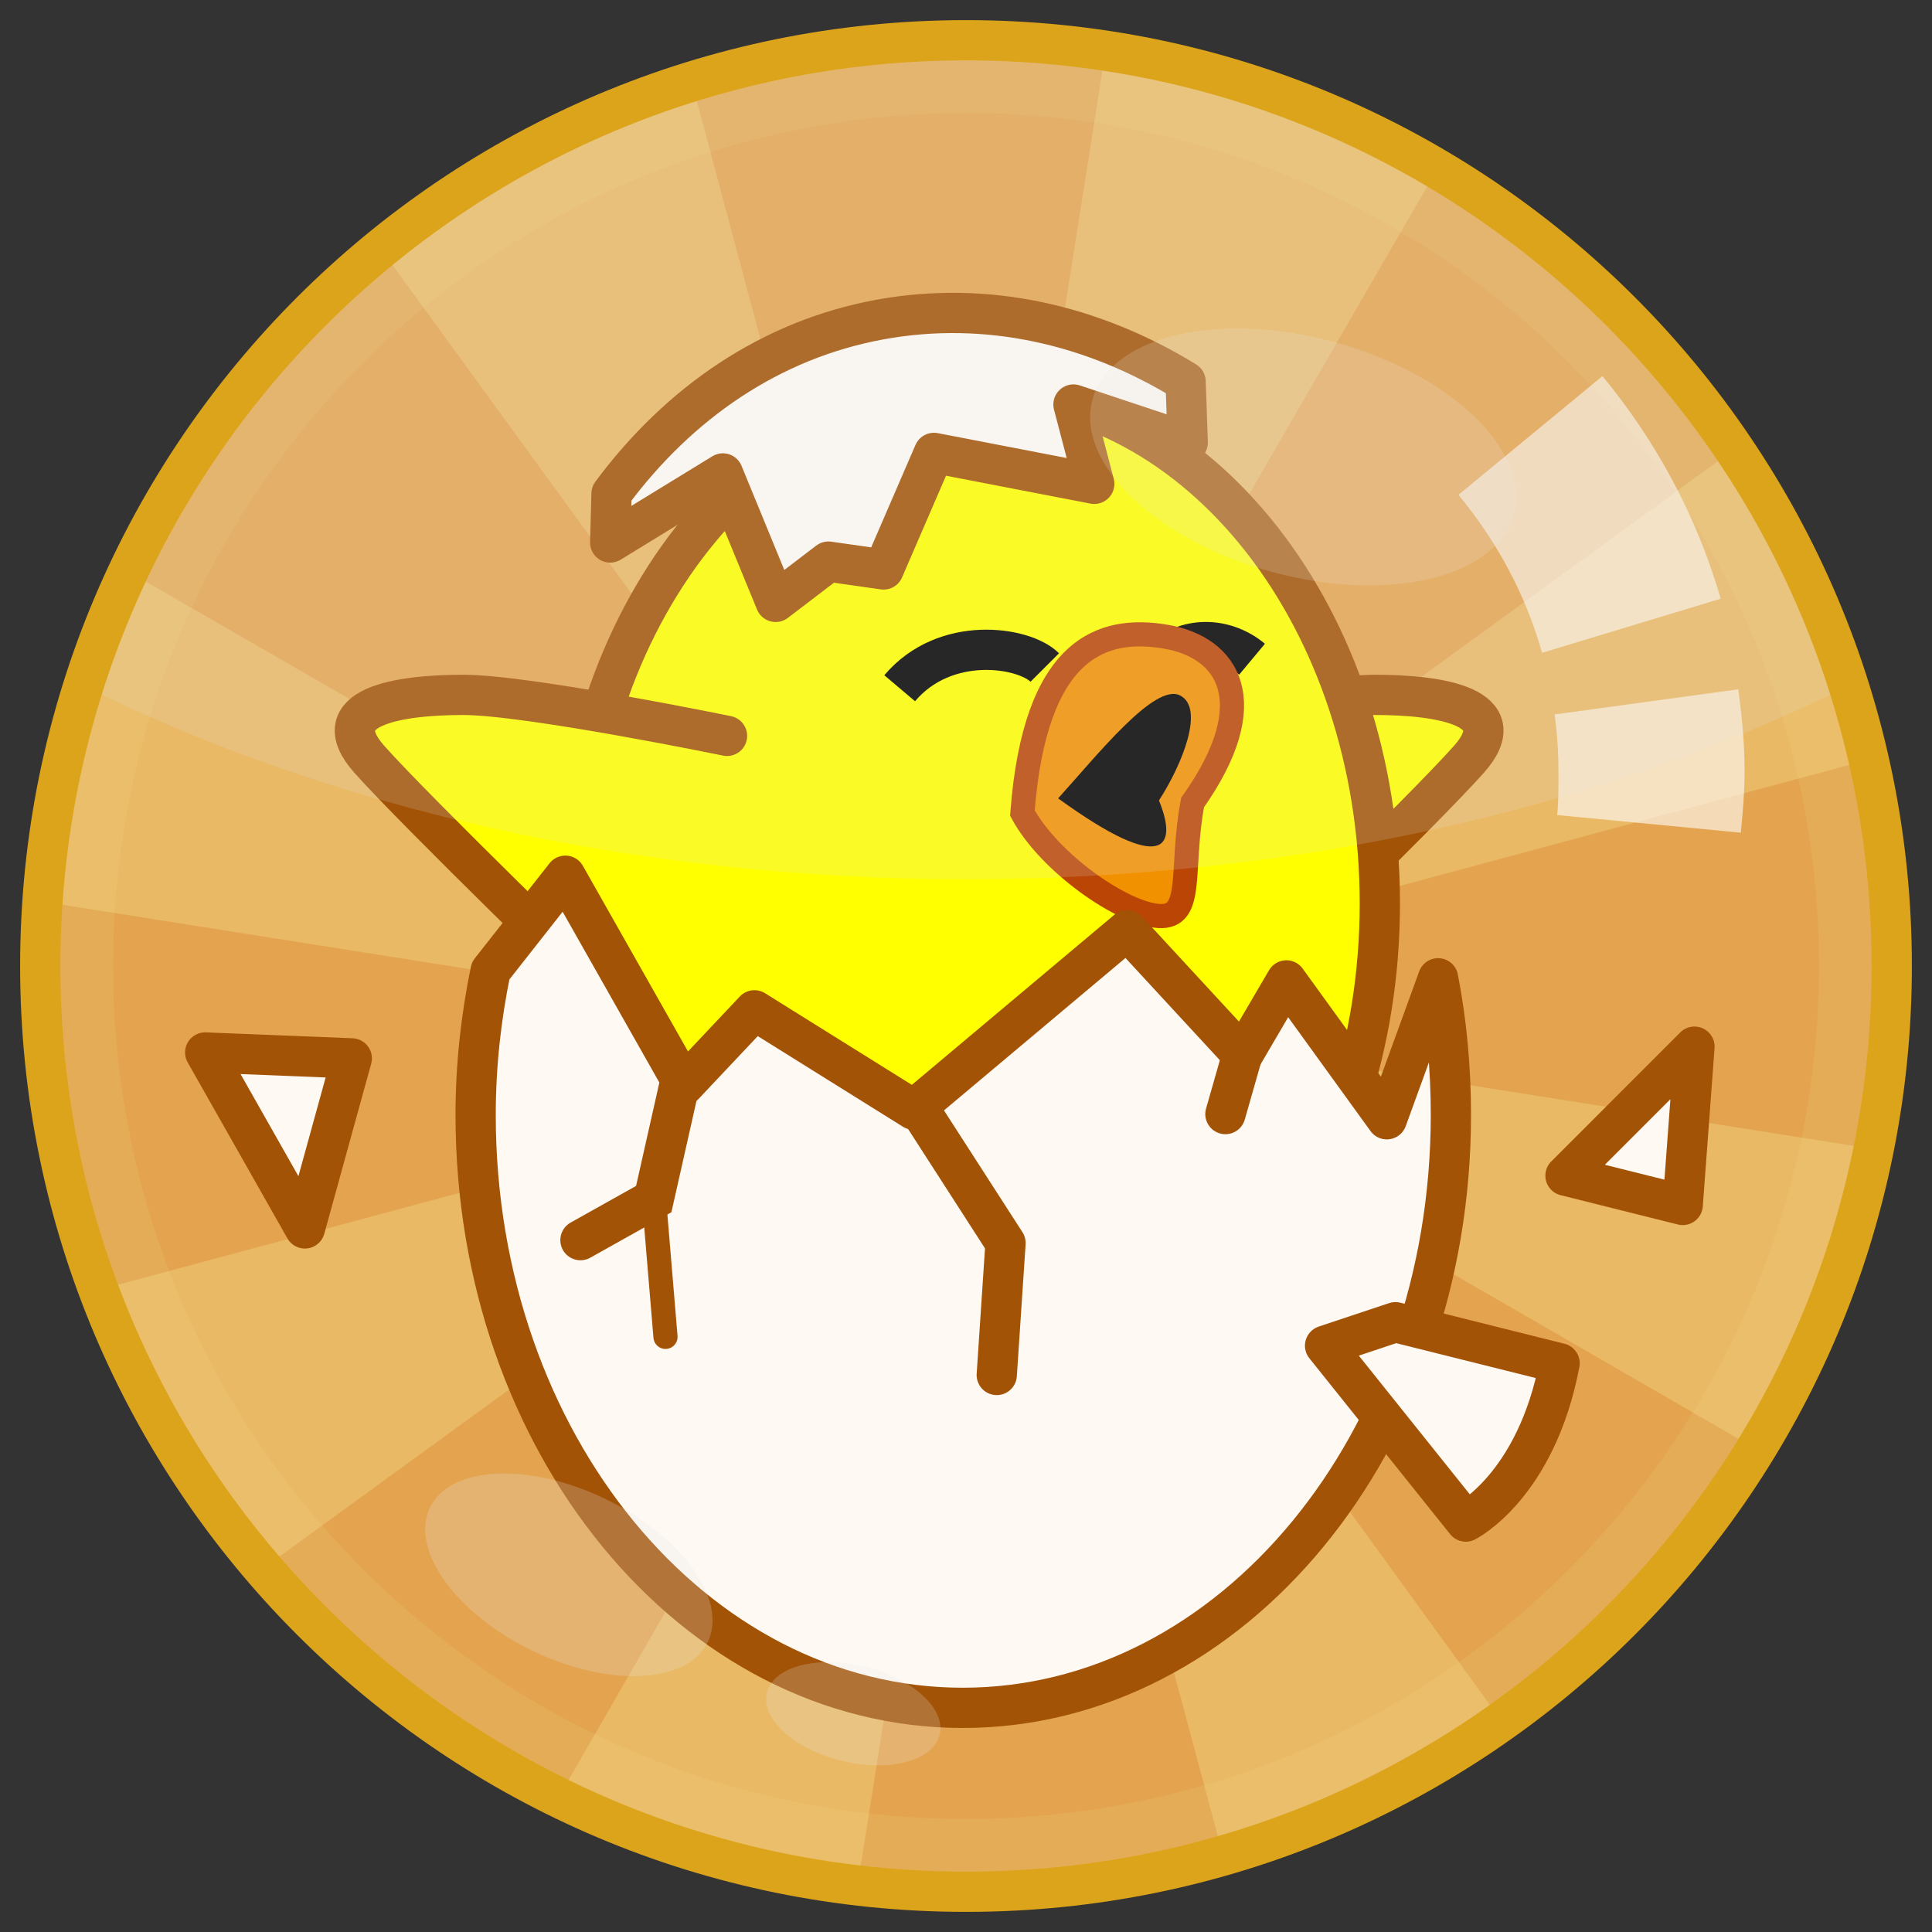 <?xml version="1.0" encoding="UTF-8" standalone="no"?>
<!-- Created with Inkscape (http://www.inkscape.org/) -->
<svg
   xmlns:svg="http://www.w3.org/2000/svg"
   xmlns="http://www.w3.org/2000/svg"
   version="1.0"
   width="100%"
   height="100%"
   viewBox="0 0 48 48"
   id="svg2383">
  <rect x="0" y="0" width="48" height="48" fill="#333333" stroke="none"/>
  <defs
     id="defs2385">
    <style
       type="text/css"
       id="style3433" />
  </defs>
  <path
     d="M 47,24 C 47,36.703 36.703,47 24,47 C 11.297,47 1,36.703 1,24 C 1,11.297 11.297,1 24,1 C 36.703,1 47,11.297 47,24 L 47,24 z"
     id="path2393"
     style="fill:#e5ac57;fill-opacity:1;fill-rule:evenodd;stroke:none;stroke-width:2;stroke-linecap:butt;stroke-linejoin:miter;marker:none;marker-start:none;marker-mid:none;marker-end:none;stroke-miterlimit:4;stroke-dasharray:none;stroke-dashoffset:0;stroke-opacity:1;visibility:visible;display:inline;overflow:visible;enable-background:accumulate" />
  <path
     d="M 45.192,24 C 45.192,35.704 35.704,45.192 24,45.192 C 12.296,45.192 2.808,35.704 2.808,24 C 2.808,12.296 12.296,2.808 24,2.808 C 35.704,2.808 45.192,12.296 45.192,24 L 45.192,24 z"
     id="path3464"
     style="fill:#e4a44f;fill-opacity:1;fill-rule:evenodd;stroke:none;stroke-width:2;stroke-linecap:butt;stroke-linejoin:miter;marker:none;marker-start:none;marker-mid:none;marker-end:none;stroke-miterlimit:4;stroke-dasharray:none;stroke-dashoffset:0;stroke-opacity:1;visibility:visible;display:inline;overflow:visible;enable-background:accumulate" />
  <path
     d="M 27.467,1.265 L 24.886,17.593 C 23.685,17.427 22.507,17.589 21.463,18.033 L 17.188,2.045 C 14.358,2.925 11.723,4.315 9.449,6.168 L 19.221,19.609 C 18.479,20.414 17.968,21.434 17.71,22.565 L 3.182,14.195 C 2.277,16.119 1.631,18.206 1.282,20.412 C 1.176,21.079 1.109,21.74 1.062,22.402 L 17.607,25.017 C 17.759,25.989 18.125,26.893 18.672,27.685 L 2.448,32.049 C 3.397,34.586 4.794,36.916 6.544,38.961 L 20.056,29.137 C 20.679,29.615 21.41,29.975 22.197,30.203 L 13.867,44.674 C 15.879,45.659 18.08,46.352 20.409,46.72 C 20.708,46.768 21.011,46.796 21.309,46.831 L 23.895,30.472 C 24.658,30.485 25.407,30.362 26.101,30.124 L 30.381,46.082 C 32.874,45.36 35.208,44.23 37.299,42.746 L 27.61,29.382 C 28.271,28.939 28.836,28.377 29.297,27.719 L 43.618,35.994 C 44.991,33.752 45.991,31.257 46.536,28.545 L 30.176,25.959 C 30.273,25.654 30.338,25.338 30.389,25.012 C 30.487,24.394 30.5,23.775 30.425,23.183 L 46.419,18.877 C 45.783,16.104 44.644,13.49 43.081,11.168 L 29.677,20.913 C 29.144,19.936 28.389,19.098 27.432,18.502 L 35.702,4.212 C 33.273,2.773 30.549,1.752 27.591,1.284 C 27.549,1.278 27.508,1.271 27.467,1.265 z"
     id="path3209"
     style="fill:#f7f6a4;fill-opacity:0.259;fill-rule:evenodd;stroke:none;stroke-width:1px;stroke-linecap:butt;stroke-linejoin:miter;stroke-opacity:1" />
  <path
     d="M 39.812,9.344 L 36.25,12.281 C 36.255,12.288 36.245,12.306 36.25,12.312 C 37.184,13.449 37.903,14.764 38.312,16.219 L 42.75,14.875 C 42.158,12.824 41.137,10.948 39.812,9.344 z M 43.188,17.125 L 38.625,17.75 C 38.686,18.214 38.719,18.676 38.719,19.156 C 38.719,19.529 38.724,19.887 38.688,20.25 L 43.25,20.688 C 43.299,20.189 43.344,19.668 43.344,19.156 C 43.344,18.461 43.277,17.796 43.188,17.125 z"
     id="path2403"
     style="fill:#ffffff;fill-opacity:0.586;fill-rule:evenodd;stroke:none;stroke-width:1px;stroke-linecap:butt;stroke-linejoin:miter;stroke-opacity:1" />
  <path
     d="M 30.667,24.693 C 30.667,24.693 35.328,20.177 36.494,18.866 C 37.659,17.555 35.765,17.264 34.163,17.264 C 32.561,17.264 27.608,18.283 27.608,18.283 L 30.667,24.693 z"
     id="path3184"
     style="opacity:1;fill:#ffff00;fill-opacity:1;fill-rule:evenodd;stroke:#a35306;stroke-width:1;stroke-linecap:butt;stroke-linejoin:miter;marker:none;marker-start:none;marker-mid:none;marker-end:none;stroke-miterlimit:4;stroke-dasharray:none;stroke-dashoffset:0;stroke-opacity:1;visibility:visible;display:inline;overflow:visible;enable-background:accumulate" />
  <path
     d="M 37,26.951 C 37,35.116 31.815,41.736 25.419,41.736 C 19.024,41.736 13.839,35.116 13.839,26.951 C 13.839,18.785 19.024,12.165 25.419,12.165 C 31.815,12.165 37,18.785 37,26.951 z"
     transform="matrix(0.865,0,0,0.865,2.277,-0.866)"
     id="path3180"
     style="opacity:1;fill:#ffff00;fill-opacity:1;fill-rule:evenodd;stroke:#a35306;stroke-width:1.157;stroke-linecap:butt;stroke-linejoin:miter;marker:none;marker-start:none;marker-mid:none;marker-end:none;stroke-miterlimit:4;stroke-dasharray:none;stroke-dashoffset:0;stroke-opacity:1;visibility:visible;display:inline;overflow:visible;enable-background:accumulate" />
  <path
     d="M 15.004,24.693 C 15.004,24.693 10.343,20.177 9.177,18.866 C 8.012,17.555 9.906,17.264 11.508,17.264 C 13.11,17.264 18.063,18.283 18.063,18.283"
     id="path3182"
     style="opacity:1;fill:#ffff00;fill-opacity:1;fill-rule:evenodd;stroke:#a35306;stroke-width:1;stroke-linecap:round;stroke-linejoin:miter;marker:none;marker-start:none;marker-mid:none;marker-end:none;stroke-miterlimit:4;stroke-dasharray:none;stroke-dashoffset:0;stroke-opacity:1;visibility:visible;display:inline;overflow:visible;enable-background:accumulate" />
  <path
     d="M 28.841,16.378 C 29.562,15.76 30.489,15.863 31.107,16.378"
     id="path3429"
     style="fill:none;fill-rule:evenodd;stroke:#000000;stroke-width:1px;stroke-linecap:butt;stroke-linejoin:miter;stroke-opacity:1" />
  <path
     d="M 25.401,20.2 C 25.715,16.077 27.385,15.555 28.951,15.816 C 30.516,16.077 31.404,17.434 29.629,19.939 C 29.316,21.61 29.681,22.81 28.794,22.758 C 27.907,22.706 26.08,21.453 25.401,20.2 z"
     id="path3437"
     style="opacity:1;fill:#f29100;fill-opacity:1;fill-rule:evenodd;stroke:#bb4505;stroke-width:0.6;stroke-linecap:butt;stroke-linejoin:miter;marker:none;marker-start:none;marker-mid:none;marker-end:none;stroke-miterlimit:4;stroke-dasharray:none;stroke-dashoffset:0;stroke-opacity:1;visibility:visible;display:inline;overflow:visible;enable-background:accumulate" />
  <path
     d="M 21.87,7.938 C 19.139,8.435 16.858,10.021 15.193,12.265 L 15.16,13.478 L 17.96,11.762 L 19.271,14.954 L 20.582,13.953 L 21.952,14.148 L 23.204,11.252 L 27.187,12.021 L 26.67,10.05 L 29.509,10.995 L 29.456,9.48 C 27.153,8.065 24.517,7.456 21.87,7.938 z"
     id="path3186"
     style="opacity:1;fill:#fef9f3;fill-opacity:1;fill-rule:evenodd;stroke:#a35306;stroke-width:1;stroke-linecap:butt;stroke-linejoin:round;marker:none;marker-start:none;marker-mid:none;marker-end:none;stroke-miterlimit:4;stroke-dasharray:none;stroke-dashoffset:0;stroke-opacity:1;visibility:visible;display:inline;overflow:visible;enable-background:accumulate" />
  <path
     d="M 14.046,21.757 L 12.189,24.119 C 11.952,25.267 11.817,26.465 11.817,27.702 C 11.817,35.828 17.227,42.431 23.919,42.431 C 30.611,42.431 36.047,35.828 36.047,27.702 C 36.047,26.533 35.941,25.395 35.729,24.305 L 34.455,27.808 L 31.96,24.358 L 30.872,26.216 L 28.006,23.111 L 22.698,27.569 L 18.744,25.101 L 16.992,26.959 L 14.046,21.757 z"
     id="path3174"
     style="fill:#fef9f3;fill-opacity:1;fill-rule:evenodd;stroke:#a35306;stroke-width:1;stroke-linecap:butt;stroke-linejoin:round;stroke-miterlimit:4;stroke-dasharray:none;stroke-opacity:1" />
  <path
     d="M 16.898,26.878 L 16.242,29.791 L 14.421,30.811"
     id="path3419"
     style="opacity:1;fill:none;fill-opacity:1;fill-rule:evenodd;stroke:#a35306;stroke-width:1;stroke-linecap:round;stroke-linejoin:miter;marker:none;marker-start:none;marker-mid:none;marker-end:none;stroke-miterlimit:4;stroke-dasharray:none;stroke-dashoffset:0;stroke-opacity:1;visibility:visible;display:inline;overflow:visible;enable-background:accumulate" />
  <path
     d="M 16.242,29.718 L 16.534,33.214"
     id="path3421"
     style="opacity:1;fill:#fef9f3;fill-opacity:1;fill-rule:evenodd;stroke:#a35306;stroke-width:0.6;stroke-linecap:round;stroke-linejoin:miter;marker:none;marker-start:none;marker-mid:none;marker-end:none;stroke-miterlimit:4;stroke-dasharray:none;stroke-dashoffset:0;stroke-opacity:1;visibility:visible;display:inline;overflow:visible;enable-background:accumulate" />
  <path
     d="M 22.87,27.606 L 24.982,30.884 L 24.764,34.161"
     id="path3423"
     style="opacity:1;fill:#fef9f3;fill-opacity:1;fill-rule:evenodd;stroke:#a35306;stroke-width:1;stroke-linecap:round;stroke-linejoin:round;marker:none;marker-start:none;marker-mid:none;marker-end:none;stroke-miterlimit:4;stroke-dasharray:none;stroke-dashoffset:0;stroke-opacity:1;visibility:visible;display:inline;overflow:visible;enable-background:accumulate" />
  <path
     d="M 30.882,26.149 L 30.445,27.679"
     id="path3425"
     style="opacity:1;fill:#fef9f3;fill-opacity:1;fill-rule:evenodd;stroke:#a35306;stroke-width:1;stroke-linecap:round;stroke-linejoin:miter;marker:none;marker-start:none;marker-mid:none;marker-end:none;stroke-miterlimit:4;stroke-dasharray:none;stroke-dashoffset:0;stroke-opacity:1;visibility:visible;display:inline;overflow:visible;enable-background:accumulate" />
  <path
     d="M 22.352,17.099 C 23.485,15.76 25.442,16.069 25.957,16.584"
     id="path3427"
     style="fill:none;fill-rule:evenodd;stroke:#000000;stroke-width:1px;stroke-linecap:butt;stroke-linejoin:miter;stroke-opacity:1" />
  <path
     d="M 26.289,19.835 C 27.28,18.739 28.69,16.964 29.316,17.277 C 29.942,17.591 29.368,19 28.794,19.887 C 29.264,21.035 28.951,21.766 26.289,19.835 z"
     id="path3439"
     style="fill:#000000;fill-opacity:1;fill-rule:evenodd;stroke:none;stroke-width:0.507px;stroke-linecap:butt;stroke-linejoin:miter;stroke-opacity:1" />
  <path
     d="M 17.584,40.797 C 17.081,41.837 15.128,41.931 13.221,41.008 C 11.315,40.086 10.178,38.495 10.682,37.455 C 11.185,36.415 13.138,36.32 15.044,37.243 C 16.951,38.166 18.088,39.757 17.584,40.797 L 17.584,40.797 z"
     id="path3458"
     style="fill:#e6e6e6;fill-opacity:0.227;fill-rule:evenodd;stroke:none;stroke-width:2;stroke-linecap:butt;stroke-linejoin:miter;marker:none;marker-start:none;marker-mid:none;marker-end:none;stroke-miterlimit:4;stroke-dasharray:none;stroke-dashoffset:0;stroke-opacity:1;visibility:visible;display:inline;overflow:visible;enable-background:accumulate" />
  <path
     d="M 23.346,43.098 C 23.189,43.745 22.101,44.036 20.915,43.748 C 19.729,43.46 18.896,42.703 19.052,42.056 C 19.209,41.409 20.298,41.118 21.484,41.406 C 22.669,41.694 23.503,42.451 23.346,43.098 L 23.346,43.098 z"
     id="path3460"
     style="fill:#e6e6e6;fill-opacity:0.214;fill-rule:evenodd;stroke:none;stroke-width:2;stroke-linecap:butt;stroke-linejoin:miter;marker:none;marker-start:none;marker-mid:none;marker-end:none;stroke-miterlimit:4;stroke-dasharray:none;stroke-dashoffset:0;stroke-opacity:1;visibility:visible;display:inline;overflow:visible;enable-background:accumulate" />
  <path
     d="M 24,1 C 13.73,1 5.014,7.734 2.062,17.031 C 8.124,20.052 15.739,21.844 24,21.844 C 32.261,21.844 39.876,20.052 45.938,17.031 C 42.986,7.734 34.27,1 24,1 z"
     id="path3451"
     style="fill:#e6e6e6;fill-opacity:0.173;fill-rule:evenodd;stroke:none;stroke-width:2;stroke-linecap:butt;stroke-linejoin:miter;marker:none;marker-start:none;marker-mid:none;marker-end:none;stroke-miterlimit:4;stroke-dasharray:none;stroke-dashoffset:0;stroke-opacity:1;visibility:visible;display:inline;overflow:visible;enable-background:accumulate" />
  <path
     d="M 37.606,12.781 C 37.176,14.357 34.485,14.995 31.595,14.207 C 28.706,13.418 26.712,11.501 27.143,9.925 C 27.573,8.349 30.264,7.711 33.153,8.499 C 36.043,9.288 38.036,11.205 37.606,12.781 L 37.606,12.781 z"
     id="path3456"
     style="fill:#e6e6e6;fill-opacity:0.182;fill-rule:evenodd;stroke:none;stroke-width:2;stroke-linecap:butt;stroke-linejoin:miter;marker:none;marker-start:none;marker-mid:none;marker-end:none;stroke-miterlimit:4;stroke-dasharray:none;stroke-dashoffset:0;stroke-opacity:1;visibility:visible;display:inline;overflow:visible;enable-background:accumulate" />
  <path
     d="M 47,24 C 47,36.703 36.703,47 24,47 C 11.297,47 1,36.703 1,24 C 1,11.297 11.297,1 24,1 C 36.703,1 47,11.297 47,24 L 47,24 z"
     id="path3462"
     style="fill:none;fill-opacity:1;fill-rule:evenodd;stroke:#dca41a;stroke-width:1;stroke-linecap:butt;stroke-linejoin:miter;marker:none;marker-start:none;marker-mid:none;marker-end:none;stroke-miterlimit:4;stroke-dasharray:none;stroke-dashoffset:0;stroke-opacity:1;visibility:visible;display:inline;overflow:visible;enable-background:accumulate" />
  <path
     d="M 8.74,26.295 L 5.098,26.149 L 7.575,30.52 L 8.74,26.295 z"
     id="path3183"
     style="opacity:1;fill:#fef9f3;fill-opacity:1;fill-rule:evenodd;stroke:#a35306;stroke-width:1;stroke-linecap:butt;stroke-linejoin:round;marker:none;marker-start:none;marker-mid:none;marker-end:none;stroke-miterlimit:4;stroke-dasharray:none;stroke-dashoffset:0;stroke-opacity:1;visibility:visible;display:inline;overflow:visible;enable-background:accumulate" />
  <path
     d="M 32.921,33.433 L 36.418,37.803 C 36.418,37.803 38.166,36.929 38.748,33.87 C 37,33.433 34.669,32.85 34.669,32.85 L 32.921,33.433 z"
     id="path3185"
     style="opacity:1;fill:#fef9f3;fill-opacity:1;fill-rule:evenodd;stroke:#a35306;stroke-width:1;stroke-linecap:butt;stroke-linejoin:round;marker:none;marker-start:none;marker-mid:none;marker-end:none;stroke-miterlimit:4;stroke-dasharray:none;stroke-dashoffset:0;stroke-opacity:1;visibility:visible;display:inline;overflow:visible;enable-background:accumulate" />
  <path
     d="M 38.894,29.209 L 41.807,29.937 L 42.099,26.004 L 38.894,29.209 z"
     id="path3187"
     style="opacity:1;fill:#fef9f3;fill-opacity:1;fill-rule:evenodd;stroke:#a35306;stroke-width:1;stroke-linecap:butt;stroke-linejoin:round;marker:none;marker-start:none;marker-mid:none;marker-end:none;stroke-miterlimit:4;stroke-dasharray:none;stroke-dashoffset:0;stroke-opacity:1;visibility:visible;display:inline;overflow:visible;enable-background:accumulate" />
</svg>
